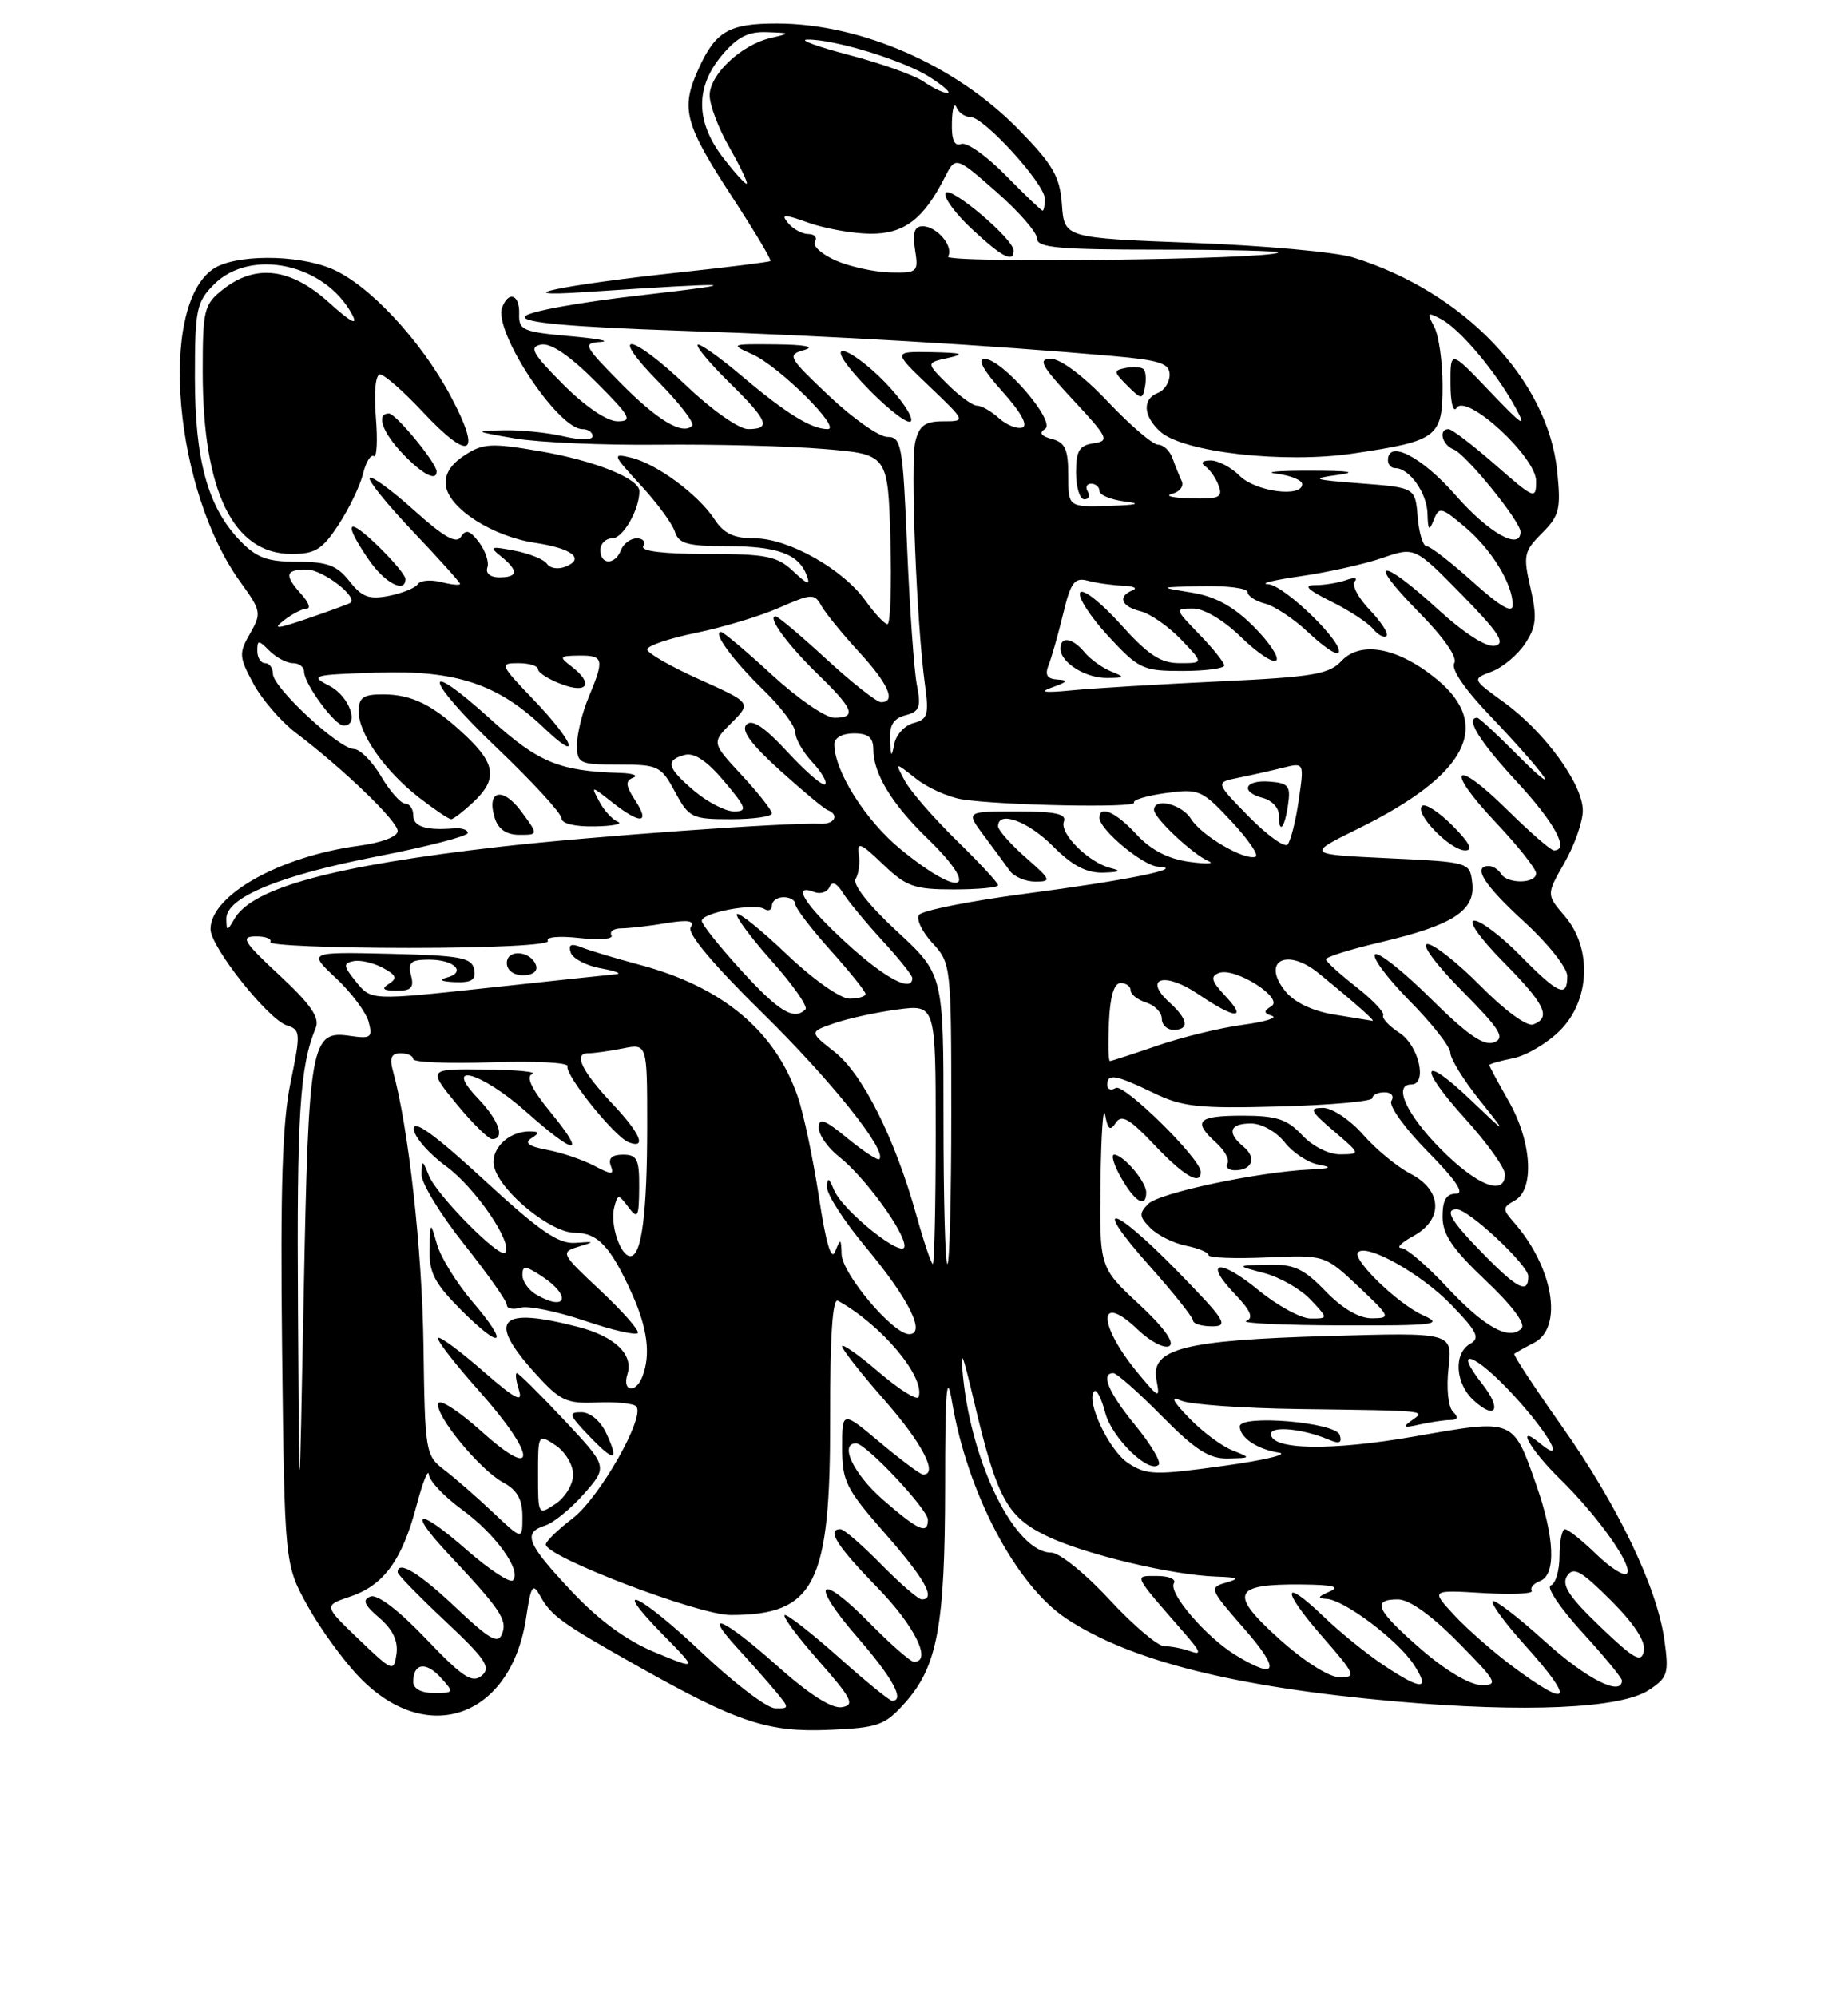 <?xml version="1.0" encoding="UTF-8" standalone="no"?>
<!DOCTYPE svg PUBLIC "-//W3C//DTD SVG 1.1//EN" "http://www.w3.org/Graphics/SVG/1.1/DTD/svg11.dtd" >
<svg xmlns="http://www.w3.org/2000/svg" xmlns:xlink="http://www.w3.org/1999/xlink" version="1.1" viewBox="0 0 237 256">
 <g >
 <path fill="currentColor"
d=" M 116.07 218.25 C 120.23 213.59 121.19 208.40 121.21 190.53 C 121.21 178.13 121.41 175.67 122.09 179.65 C 124.06 191.36 130.30 203.19 136.76 207.46 C 144.93 212.87 158.37 216.25 178.90 218.07 C 195.58 219.54 207.83 219.00 211.45 216.63 C 213.89 215.02 214.05 214.51 213.45 210.19 C 212.51 203.43 207.44 192.88 200.20 182.66 C 196.74 177.76 194.04 173.65 194.20 173.52 C 194.37 173.38 195.51 172.74 196.75 172.10 C 200.51 170.14 199.21 162.43 194.15 156.67 C 192.67 154.98 192.68 154.76 194.27 153.87 C 196.83 152.44 196.45 146.33 193.49 141.15 C 192.12 138.75 191.00 136.67 191.00 136.52 C 191.00 136.37 192.38 135.97 194.06 135.64 C 195.75 135.30 198.45 133.70 200.06 132.09 C 203.94 128.22 204.21 121.51 200.65 117.39 C 198.31 114.66 198.31 114.66 200.64 110.58 C 201.93 108.34 202.98 105.33 202.99 103.90 C 203.00 100.53 198.11 93.81 192.88 90.02 C 188.76 87.04 188.76 87.04 191.33 86.07 C 192.74 85.53 194.66 83.92 195.60 82.48 C 197.03 80.31 197.14 79.13 196.28 75.36 C 195.32 71.18 195.43 70.66 197.75 68.34 C 200.00 66.09 200.20 65.26 199.70 60.37 C 198.49 48.65 187.70 37.38 173.50 32.99 C 171.30 32.31 162.07 31.47 153.00 31.13 C 136.50 30.50 136.50 30.50 136.19 26.24 C 135.93 22.63 135.07 21.13 130.65 16.61 C 122.59 8.35 110.49 3.04 99.68 3.01 C 93.48 3.00 91.76 3.99 89.56 8.88 C 87.26 13.97 87.77 15.86 94.03 25.45 C 96.82 29.73 98.97 33.33 98.80 33.46 C 98.64 33.59 93.33 34.25 87.00 34.93 C 72.10 36.53 64.32 38.15 75.00 37.44 C 94.49 36.14 96.34 36.22 82.58 37.80 C 74.09 38.76 67.50 39.97 67.30 40.60 C 67.05 41.36 73.21 41.91 87.22 42.39 C 106.49 43.04 126.81 44.23 142.75 45.64 C 148.75 46.17 150.00 46.58 150.00 48.03 C 150.00 49.00 149.32 50.05 148.50 50.36 C 146.47 51.14 146.61 53.34 148.80 55.32 C 151.74 57.98 164.69 59.44 173.58 58.12 C 184.40 56.51 185.00 56.05 185.00 49.40 C 185.00 46.36 184.52 42.96 183.92 41.86 C 182.96 40.05 183.05 39.96 184.85 40.92 C 187.26 42.21 191.83 47.64 194.32 52.18 C 195.86 54.98 195.35 54.66 191.07 50.18 C 186.00 44.86 186.00 44.86 186.02 49.18 C 186.02 51.57 186.37 52.96 186.80 52.29 C 188.04 50.34 197.00 58.56 197.00 61.66 C 197.00 64.06 196.79 63.98 191.77 59.58 C 188.89 57.06 186.19 55.00 185.77 55.00 C 184.43 55.00 184.94 57.04 186.43 57.61 C 188.00 58.21 195.00 66.83 195.00 68.16 C 195.00 70.61 190.92 68.32 186.69 63.49 C 182.35 58.54 178.00 56.29 178.00 59.00 C 178.00 59.55 178.42 60.00 178.93 60.00 C 180.74 60.00 183.00 63.18 183.07 65.82 C 183.13 68.00 183.28 68.15 183.87 66.65 C 184.55 64.92 184.83 64.98 187.84 67.52 C 191.28 70.41 194.00 74.84 194.00 77.54 C 194.00 78.68 192.43 77.78 188.89 74.59 C 186.08 72.07 183.41 70.00 182.95 70.00 C 182.49 70.00 181.98 68.31 181.81 66.25 C 181.50 62.50 181.50 62.50 174.50 61.96 C 168.36 61.49 167.99 61.36 171.50 60.88 C 174.22 60.51 173.09 60.33 168.00 60.33 C 163.88 60.32 161.96 60.50 163.75 60.72 C 165.54 60.95 167.00 61.55 167.00 62.06 C 167.00 63.81 161.02 63.02 159.00 61.00 C 157.90 59.90 156.21 59.01 155.25 59.02 C 154.20 59.02 153.93 59.32 154.57 59.77 C 155.16 60.17 155.94 61.29 156.29 62.25 C 156.85 63.75 156.34 63.98 152.72 63.88 C 150.40 63.82 149.31 63.56 150.31 63.30 C 151.30 63.04 151.86 62.31 151.56 61.67 C 151.25 61.02 150.72 59.71 150.38 58.75 C 150.04 57.79 149.21 57.00 148.53 57.00 C 147.85 57.00 144.95 54.52 142.09 51.50 C 139.03 48.26 136.03 46.00 134.81 46.00 C 133.06 46.00 133.50 46.83 137.61 51.25 C 142.13 56.10 142.33 56.52 140.25 56.82 C 138.42 57.08 138.00 57.77 138.00 60.57 C 138.00 62.46 138.48 64.00 139.06 64.00 C 139.64 64.00 139.84 63.55 139.50 63.00 C 139.16 62.45 139.36 62.00 139.94 62.00 C 140.52 62.00 141.00 62.42 141.00 62.94 C 141.00 63.45 142.46 64.05 144.25 64.28 C 146.48 64.55 145.85 64.73 142.25 64.84 C 137.00 65.00 137.00 65.00 137.00 60.91 C 137.00 57.60 136.60 56.71 134.92 56.27 C 133.52 55.90 133.22 55.48 134.02 54.98 C 135.50 54.07 128.53 46.00 126.27 46.00 C 125.30 46.00 126.11 47.48 128.56 50.19 C 130.91 52.80 131.88 54.54 131.11 54.80 C 130.44 55.02 129.09 54.48 128.11 53.60 C 127.14 52.72 125.88 52.00 125.31 52.00 C 124.74 52.00 123.03 50.76 121.52 49.25 C 118.76 46.50 118.76 46.50 121.63 45.87 C 123.86 45.38 123.39 45.22 119.50 45.14 C 114.50 45.05 114.50 45.05 119.19 49.52 C 123.88 54.00 123.88 54.00 120.96 54.00 C 118.65 54.00 117.90 54.54 117.39 56.59 C 116.73 59.23 117.55 79.97 118.63 87.81 C 119.15 91.59 118.97 92.20 117.17 92.67 C 116.04 92.96 114.92 94.17 114.69 95.35 C 114.34 97.15 114.25 97.07 114.14 94.87 C 114.04 92.96 114.59 92.08 116.12 91.68 C 117.93 91.21 118.15 90.63 117.59 87.81 C 117.23 85.99 116.67 78.09 116.34 70.25 C 115.79 57.03 115.61 56.00 113.81 56.00 C 112.75 56.00 109.39 53.64 106.34 50.76 C 101.05 45.76 100.91 45.49 103.15 44.86 C 104.61 44.45 103.24 44.18 99.50 44.14 C 93.67 44.08 93.59 44.12 96.50 45.42 C 99.96 46.98 108.03 55.00 106.14 55.00 C 104.06 55.00 100.82 53.00 95.20 48.25 C 92.29 45.78 89.71 43.96 89.47 44.19 C 89.24 44.43 91.06 46.60 93.52 49.02 C 98.52 53.93 98.95 55.00 95.93 55.00 C 94.78 55.00 91.28 52.55 88.09 49.50 C 80.90 42.64 77.80 42.19 84.48 48.98 C 87.17 51.71 89.10 54.23 88.77 54.57 C 87.52 55.81 84.30 53.88 79.50 49.00 C 74.84 44.27 74.71 43.99 77.04 43.83 C 78.39 43.73 76.58 43.39 73.00 43.08 C 67.06 42.55 66.51 42.30 66.58 40.25 C 66.67 37.76 65.24 37.21 64.40 39.40 C 63.24 42.43 71.53 55.00 74.69 55.00 C 75.41 55.00 76.00 55.40 76.00 55.89 C 76.00 56.42 74.44 56.43 72.25 55.92 C 70.19 55.44 66.70 55.09 64.50 55.15 C 60.73 55.24 60.82 55.30 66.00 56.19 C 69.03 56.71 77.35 57.08 84.50 57.00 C 91.65 56.93 101.19 57.17 105.69 57.55 C 113.88 58.23 113.88 58.23 114.19 69.12 C 114.36 75.10 114.19 80.00 113.82 80.00 C 113.44 80.00 112.18 78.65 111.00 77.00 C 108.11 72.94 101.11 69.00 96.78 69.00 C 94.12 69.00 92.83 68.39 91.64 66.57 C 89.56 63.39 84.18 59.42 80.93 58.66 C 78.48 58.08 78.54 58.25 82.15 62.17 C 84.25 64.43 86.22 67.12 86.55 68.14 C 87.03 69.68 88.17 70.00 93.13 70.00 C 99.66 70.00 102.40 70.98 103.44 73.70 C 103.97 75.08 103.61 74.98 101.74 73.23 C 99.66 71.27 98.29 71.00 90.63 71.00 C 85.05 71.00 82.11 70.64 82.50 70.00 C 82.84 69.45 82.46 69.00 81.67 69.00 C 80.87 69.00 79.95 69.68 79.64 70.50 C 78.89 72.44 77.00 72.44 77.00 70.50 C 77.00 69.67 77.69 69.00 78.52 69.00 C 79.89 69.00 82.00 65.33 82.00 62.96 C 82.00 61.33 76.28 59.04 69.17 57.82 C 62.97 56.76 61.92 56.82 59.55 58.38 C 57.76 59.55 56.98 60.84 57.19 62.28 C 57.61 65.20 63.18 68.75 68.59 69.57 C 73.41 70.29 75.10 71.64 72.46 72.65 C 71.55 73.00 70.51 72.83 70.15 72.27 C 69.79 71.71 67.92 70.95 66.00 70.58 C 62.88 69.98 62.69 70.06 64.25 71.31 C 66.53 73.15 66.46 74.00 64.03 74.00 C 62.89 74.00 62.25 73.48 62.50 72.75 C 62.75 72.06 62.26 70.60 61.43 69.50 C 60.27 67.97 59.74 67.81 59.12 68.80 C 58.53 69.75 56.95 68.86 53.12 65.42 C 50.26 62.85 47.69 60.97 47.41 61.25 C 47.13 61.53 49.63 64.62 52.95 68.11 C 56.28 71.61 59.00 74.64 59.00 74.84 C 59.00 75.05 57.90 74.94 56.56 74.60 C 55.22 74.27 53.88 74.39 53.58 74.87 C 53.28 75.35 51.63 76.02 49.91 76.37 C 47.35 76.88 46.43 76.54 44.82 74.50 C 43.22 72.46 41.98 72.00 38.11 72.00 C 34.24 72.00 32.89 71.49 30.73 69.24 C 26.64 64.97 25.00 58.97 25.00 48.33 C 25.00 39.66 25.20 38.71 27.45 36.45 C 32.18 31.73 41.71 33.82 45.17 40.33 C 45.96 41.82 45.01 41.32 42.16 38.75 C 37.28 34.35 32.80 33.80 28.63 37.07 C 26.16 39.02 26.00 39.65 26.00 47.63 C 26.00 62.98 29.91 71.00 37.39 71.00 C 40.43 71.00 41.34 70.43 43.42 67.25 C 44.77 65.19 46.18 62.27 46.55 60.76 C 46.91 59.25 47.54 58.21 47.94 58.46 C 48.33 58.71 48.45 56.45 48.20 53.45 C 47.94 50.23 48.16 48.00 48.74 48.00 C 49.28 48.00 51.75 50.16 54.22 52.80 C 60.30 59.30 61.88 58.43 57.81 50.80 C 53.97 43.60 47.27 36.43 42.51 34.44 C 38.02 32.56 30.02 32.60 27.30 34.50 C 20.27 39.42 22.35 62.91 30.85 74.63 C 33.50 78.29 33.56 78.61 32.07 81.20 C 30.62 83.72 30.65 84.20 32.49 87.61 C 33.58 89.63 36.02 92.46 37.90 93.90 C 44.07 98.57 51.00 105.25 51.00 106.51 C 51.00 107.23 48.95 108.01 46.05 108.40 C 35.89 109.75 27.00 114.74 27.00 119.10 C 27.00 121.36 34.39 130.67 36.79 131.43 C 38.55 131.99 38.58 132.39 37.26 138.76 C 36.21 143.83 35.94 152.30 36.18 173.00 C 36.50 200.50 36.50 200.50 39.46 205.85 C 41.09 208.79 44.10 212.93 46.16 215.04 C 54.83 223.98 65.56 220.09 67.48 207.32 C 68.09 203.21 68.33 202.84 69.27 204.54 C 70.69 207.11 71.93 208.00 81.77 213.55 C 94.59 220.77 98.46 222.06 106.37 221.72 C 112.64 221.45 113.48 221.15 116.07 218.25 Z  M 52.00 74.20 C 52.00 73.75 50.42 71.87 48.50 70.00 C 44.50 66.12 43.96 66.85 47.25 71.68 C 49.31 74.71 52.00 76.13 52.00 74.20 Z  M 56.00 60.43 C 56.00 59.36 50.76 53.00 49.88 53.00 C 48.18 53.00 49.02 55.42 51.69 58.20 C 54.20 60.81 56.00 61.75 56.00 60.43 Z  M 113.41 48.91 C 111.31 46.76 108.91 45.00 108.08 45.00 C 107.20 45.00 108.61 47.07 111.53 50.03 C 114.25 52.79 116.65 54.55 116.85 53.94 C 117.06 53.32 115.51 51.06 113.41 48.91 Z  M 146.67 47.33 C 146.39 47.05 145.37 46.98 144.40 47.16 C 142.76 47.48 142.78 47.63 144.57 49.43 C 146.37 51.22 146.52 51.24 146.84 49.60 C 147.02 48.63 146.95 47.61 146.67 47.33 Z  M 90.16 211.96 C 82.05 204.27 77.98 202.35 85.03 209.53 C 89.47 214.05 89.47 214.05 83.98 211.78 C 80.30 210.25 76.78 207.66 73.25 203.90 C 67.53 197.81 67.00 196.45 69.94 195.52 C 71.00 195.18 73.24 193.35 74.92 191.44 C 77.95 187.98 77.95 187.98 72.33 181.99 C 69.24 178.70 66.52 176.00 66.29 176.00 C 66.05 176.00 66.18 176.99 66.56 178.19 C 67.10 179.88 66.04 179.31 61.93 175.72 C 59.00 173.16 56.41 171.25 56.18 171.48 C 55.95 171.72 58.29 174.74 61.37 178.20 C 68.80 186.53 69.07 190.05 61.78 183.49 C 58.91 180.91 56.41 179.28 56.21 179.87 C 55.72 181.33 61.55 188.42 64.56 190.03 C 66.32 190.98 67.00 192.18 67.00 194.37 C 67.00 197.41 67.00 197.41 63.25 193.87 C 61.19 191.92 58.38 189.47 57.00 188.42 C 54.56 186.55 54.50 186.16 54.31 172.47 C 54.15 160.28 52.39 144.48 50.39 137.25 C 49.93 135.59 50.19 135.00 51.38 135.00 C 52.27 135.00 53.00 135.34 53.00 135.75 C 53.00 136.16 57.51 136.34 63.03 136.16 C 68.55 135.97 72.94 136.19 72.78 136.66 C 72.42 137.75 78.82 145.72 80.62 146.41 C 82.98 147.31 82.14 145.30 78.59 141.53 C 74.62 137.32 73.49 135.00 75.41 135.00 C 76.15 135.00 78.16 134.72 79.88 134.38 C 83.00 133.75 83.00 133.75 83.00 144.25 C 83.00 155.52 82.29 161.00 80.84 161.00 C 79.56 161.00 78.21 156.92 78.77 154.76 C 79.22 153.03 79.31 153.03 80.59 154.73 C 81.79 156.30 81.94 156.03 81.97 152.25 C 82.00 148.58 81.71 148.00 79.89 148.00 C 78.49 148.00 77.97 148.47 78.33 149.41 C 78.79 150.61 78.48 150.61 76.18 149.41 C 74.71 148.64 71.99 147.72 70.15 147.38 C 67.78 146.93 67.20 146.49 68.15 145.89 C 69.23 145.20 69.19 145.03 67.94 145.02 C 65.08 144.99 62.70 147.49 63.43 149.76 C 64.44 152.97 70.71 158.00 73.67 158.00 C 76.66 158.00 78.29 159.73 81.05 165.83 C 83.04 170.26 83.47 173.61 82.39 176.42 C 81.53 178.67 79.74 178.38 80.47 176.11 C 81.26 173.61 78.84 171.30 74.20 170.09 C 63.99 167.44 62.40 169.11 68.59 175.97 C 71.82 179.55 72.63 179.93 76.54 179.76 C 78.94 179.65 81.21 179.88 81.58 180.25 C 82.84 181.51 76.89 191.98 73.42 194.63 C 71.54 196.06 70.00 197.56 70.00 197.96 C 70.00 199.54 89.57 207.00 93.70 207.00 C 104.52 207.00 106.51 203.07 106.46 181.82 C 106.44 171.30 106.77 166.34 107.46 166.72 C 113.08 169.83 118.67 176.50 117.81 179.05 C 117.64 179.56 115.36 178.14 112.75 175.91 C 110.14 173.67 108.00 172.17 108.00 172.56 C 108.00 172.96 110.47 176.10 113.50 179.54 C 118.29 185.00 120.36 189.00 118.39 189.00 C 118.05 189.00 115.58 187.16 112.89 184.91 C 108.00 180.81 108.00 180.81 108.00 185.55 C 108.00 189.86 108.49 190.84 113.50 196.54 C 118.64 202.40 120.09 205.00 118.21 205.00 C 117.77 205.00 115.43 202.97 113.00 200.50 C 110.57 198.03 108.23 196.00 107.79 196.00 C 105.96 196.00 107.32 198.15 112.50 203.46 C 117.31 208.39 119.59 213.00 117.21 213.00 C 116.78 213.00 114.23 210.77 111.54 208.04 C 104.93 201.33 103.75 202.72 109.99 209.89 C 114.48 215.06 116.09 218.00 114.41 218.00 C 114.09 218.00 111.05 215.53 107.66 212.50 C 104.27 209.48 101.13 207.01 100.67 207.00 C 100.21 207.00 102.11 209.59 104.89 212.75 C 109.27 217.73 109.68 218.54 107.96 218.82 C 106.68 219.03 103.77 217.17 99.74 213.58 C 92.90 207.47 89.88 206.11 94.58 211.25 C 96.22 213.04 98.41 215.51 99.44 216.75 C 101.27 218.95 101.27 219.00 99.40 218.96 C 98.36 218.93 94.20 215.78 90.16 211.96 Z  M 77.74 183.68 C 77.02 182.14 75.68 181.01 74.56 181.01 C 72.86 181.00 72.96 181.35 75.49 183.99 C 78.83 187.48 79.46 187.39 77.74 183.68 Z  M 60.59 166.84 C 58.59 164.50 56.55 161.21 56.06 159.54 C 55.18 156.50 55.18 156.50 55.09 160.13 C 55.02 163.12 55.74 164.50 59.14 167.91 C 64.41 173.17 65.39 172.45 60.59 166.84 Z  M 76.94 165.35 C 71.97 160.70 71.87 160.50 74.14 159.81 C 76.34 159.14 76.32 159.11 73.77 159.30 C 71.60 159.46 69.18 157.78 62.02 151.18 C 55.84 145.49 53.02 143.44 53.06 144.68 C 53.09 145.68 54.97 147.85 57.23 149.50 C 61.00 152.26 65.89 159.44 64.77 160.57 C 64.03 161.30 56.02 153.19 55.01 150.70 C 54.18 148.62 54.12 148.61 54.06 150.53 C 54.03 151.64 56.48 155.66 59.50 159.45 C 62.52 163.25 65.00 166.76 65.00 167.25 C 65.00 167.73 65.79 167.90 66.75 167.61 C 67.71 167.32 71.42 168.08 75.00 169.29 C 78.58 170.51 81.64 171.20 81.80 170.84 C 81.97 170.48 79.78 168.01 76.94 165.35 Z  M 70.62 142.58 C 68.19 139.62 67.41 138.00 68.25 137.66 C 68.94 137.38 66.21 137.12 62.18 137.08 C 54.87 137.00 54.87 137.00 58.55 141.50 C 60.58 143.97 62.64 146.00 63.12 146.00 C 64.82 146.00 63.98 143.58 61.31 140.80 C 56.69 135.98 61.70 137.37 67.50 142.52 C 73.90 148.20 75.25 148.23 70.62 142.58 Z  M 53.00 215.56 C 53.00 213.17 54.62 212.93 56.52 215.02 C 58.26 216.94 58.24 217.00 55.65 217.00 C 54.01 217.00 53.00 216.45 53.00 215.56 Z  M 194.00 213.60 C 191.53 211.76 188.15 208.80 186.50 207.02 C 183.50 203.78 183.50 203.78 190.18 204.18 C 193.86 204.40 196.67 204.28 196.44 203.90 C 196.20 203.52 196.68 202.95 197.51 202.64 C 199.58 201.84 199.39 197.06 197.00 190.26 C 194.02 181.79 194.22 181.87 181.50 184.10 C 170.72 185.99 163.00 185.86 163.00 183.80 C 163.00 182.73 167.12 183.13 170.39 184.52 C 171.79 185.11 172.15 184.95 171.81 183.91 C 171.28 182.30 159.00 181.27 159.00 182.83 C 159.00 184.26 161.24 185.77 164.00 186.19 C 165.38 186.39 162.17 187.16 156.88 187.89 C 148.15 189.10 147.03 189.07 144.68 187.53 C 142.23 185.92 139.19 179.48 140.34 178.32 C 140.64 178.02 141.27 179.26 141.74 181.07 C 142.58 184.30 147.37 188.96 148.60 187.74 C 148.94 187.39 147.60 185.13 145.61 182.70 C 142.15 178.48 141.11 176.00 142.78 176.00 C 143.22 176.00 146.01 178.47 149.00 181.50 C 153.29 185.84 155.07 186.99 157.47 186.94 C 160.49 186.87 160.49 186.87 158.01 185.88 C 156.64 185.33 154.16 183.48 152.51 181.76 C 150.32 179.50 150.05 178.89 151.50 179.53 C 152.60 180.02 159.35 180.50 166.50 180.60 C 183.44 180.83 182.87 180.77 181.00 182.10 C 179.82 182.94 180.04 183.05 182.00 182.60 C 183.38 182.29 185.15 182.02 185.95 182.01 C 186.98 182.00 187.09 181.69 186.33 180.93 C 185.72 180.32 185.48 177.92 185.77 175.32 C 186.28 170.78 186.28 170.78 170.39 171.24 C 151.86 171.77 147.55 172.86 148.31 176.85 C 148.78 179.32 148.67 179.28 145.92 175.97 C 140.75 169.74 140.75 165.47 145.93 170.43 C 147.53 171.96 149.35 172.90 149.97 172.52 C 150.68 172.08 149.22 170.08 146.05 167.14 C 141.00 162.45 141.00 162.45 141.14 151.47 C 141.21 145.44 141.48 141.59 141.73 142.91 C 142.08 144.79 142.38 145.01 143.10 143.91 C 143.83 142.79 144.86 143.38 148.05 146.75 C 151.84 150.75 154.00 152.01 154.00 150.21 C 154.00 148.54 144.12 138.81 143.09 139.45 C 142.49 139.82 142.00 139.64 142.00 139.06 C 142.00 137.55 143.06 137.73 147.91 140.07 C 151.65 141.88 153.70 142.10 164.09 141.82 C 170.64 141.64 176.00 141.16 176.00 140.75 C 176.00 140.34 176.70 140.00 177.56 140.00 C 178.44 140.00 178.82 140.48 178.44 141.10 C 178.07 141.70 180.15 144.61 183.10 147.60 C 186.75 151.30 187.89 153.00 186.72 153.00 C 185.48 153.00 185.00 153.83 185.00 155.94 C 185.00 158.22 186.26 160.08 190.53 164.12 C 193.93 167.33 195.70 169.70 195.13 170.27 C 193.53 171.87 190.38 170.12 185.56 164.97 C 183.01 162.23 180.38 159.98 179.71 159.96 C 179.04 159.94 179.74 159.25 181.25 158.43 C 185.14 156.32 184.97 152.55 180.90 150.45 C 179.20 149.57 176.45 147.31 174.80 145.42 C 173.15 143.54 170.84 142.00 169.68 142.00 C 167.84 142.00 168.02 142.38 171.04 144.96 C 174.50 147.92 174.50 147.92 171.92 147.96 C 170.43 147.98 168.36 146.95 167.00 145.50 C 165.06 143.44 163.71 143.00 159.33 143.00 C 153.57 143.00 152.90 143.70 155.98 146.48 C 157.06 147.46 157.71 148.66 157.42 149.13 C 157.12 149.61 157.56 150.00 158.38 150.00 C 160.60 150.00 161.19 148.40 159.49 146.99 C 157.30 145.18 157.67 144.00 160.43 144.00 C 161.80 144.00 163.68 145.05 164.75 146.41 C 165.79 147.73 167.73 149.02 169.07 149.27 C 170.94 149.62 170.70 149.77 168.00 149.90 C 161.26 150.23 148.67 152.90 147.27 154.30 C 146.05 155.52 146.09 155.95 147.55 157.41 C 148.48 158.34 150.54 159.36 152.12 159.67 C 153.70 159.99 155.00 160.53 155.00 160.88 C 155.00 161.22 158.35 161.35 162.45 161.17 C 169.91 160.85 169.91 160.85 174.21 164.90 C 178.34 168.80 178.40 168.95 175.95 168.97 C 174.32 168.99 172.16 167.73 170.00 165.50 C 167.16 162.57 165.94 162.02 162.55 162.10 C 158.50 162.21 158.50 162.21 162.15 163.18 C 164.15 163.71 166.82 165.24 168.07 166.57 C 170.35 169.00 170.35 169.00 168.09 169.00 C 166.85 169.00 163.84 167.36 161.39 165.36 C 156.32 161.20 154.26 161.58 158.40 165.90 C 160.40 167.99 160.80 168.93 159.83 169.31 C 159.10 169.60 164.57 169.86 172.00 169.88 C 184.09 169.92 185.19 169.78 182.50 168.58 C 179.27 167.14 173.31 161.36 174.17 160.50 C 175.31 159.36 182.27 163.27 186.08 167.20 C 189.44 170.66 189.85 171.50 188.56 172.23 C 186.38 173.45 186.62 177.34 189.01 179.51 C 191.86 182.09 192.63 180.62 190.10 177.40 C 186.16 172.39 189.15 173.45 194.10 178.82 C 198.70 183.82 200.91 187.83 197.50 185.00 C 194.28 182.33 196.22 185.81 200.01 189.51 C 204.95 194.33 209.53 200.81 208.63 201.70 C 208.27 202.06 206.49 200.93 204.69 199.18 C 202.88 197.43 201.09 196.00 200.70 196.00 C 200.32 196.00 200.00 197.54 200.00 199.42 C 200.00 201.30 199.50 203.00 198.88 203.21 C 198.27 203.41 200.07 206.10 202.88 209.18 C 205.70 212.26 208.00 215.05 208.00 215.39 C 208.00 217.51 203.45 215.20 198.13 210.38 C 194.71 207.28 191.70 204.97 191.43 205.24 C 191.16 205.50 192.98 207.99 195.47 210.76 C 202.05 218.07 201.48 219.17 194.00 213.60 Z  M 151.07 163.00 C 142.59 154.31 139.83 153.75 147.42 162.25 C 150.48 165.69 152.99 168.84 153.00 169.25 C 153.00 169.66 154.10 170.00 155.45 170.00 C 157.64 170.00 157.16 169.24 151.07 163.00 Z  M 147.00 152.83 C 147.00 151.46 144.06 148.00 142.89 148.00 C 142.45 148.00 142.86 149.35 143.80 150.99 C 145.55 154.07 147.00 154.90 147.00 152.83 Z  M 54.62 210.04 C 51.14 206.39 48.39 204.30 47.52 204.63 C 46.43 205.05 46.70 205.70 48.65 207.37 C 50.38 208.86 51.08 210.34 50.85 211.99 C 50.51 214.34 50.37 214.29 46.00 210.10 C 41.50 205.79 41.50 205.79 44.91 204.64 C 49.21 203.20 51.57 199.97 53.41 193.00 C 54.21 189.97 54.93 188.18 55.00 189.00 C 55.07 189.82 57.00 191.86 59.29 193.52 C 63.57 196.64 66.97 201.37 65.77 202.56 C 65.40 202.93 62.73 201.17 59.85 198.65 C 53.48 193.08 52.13 193.45 57.60 199.27 C 64.18 206.28 65.08 207.62 64.40 209.39 C 63.88 210.77 62.82 210.17 58.44 206.03 C 53.73 201.58 51.00 199.92 51.00 201.53 C 51.00 201.81 53.75 204.64 57.12 207.80 C 62.30 212.67 63.02 213.74 61.77 214.78 C 60.55 215.79 59.32 214.97 54.62 210.04 Z  M 177.39 213.40 C 175.25 211.97 171.82 209.19 169.77 207.22 C 164.38 202.04 164.28 203.71 169.61 209.80 C 173.81 214.60 173.98 215.00 171.83 214.99 C 170.45 214.98 167.25 212.95 164.00 210.02 C 157.57 204.22 158.09 203.00 167.00 203.09 C 170.99 203.13 171.95 203.38 170.50 204.00 C 169.00 204.64 168.90 204.88 170.10 204.93 C 172.36 205.03 179.25 210.20 181.31 213.35 C 183.50 216.69 182.34 216.71 177.39 213.40 Z  M 182.25 211.39 C 176.48 206.36 175.84 205.00 179.28 205.00 C 180.73 205.00 183.57 207.02 187.00 210.50 C 191.97 215.53 192.22 216.00 189.97 215.98 C 188.50 215.96 185.38 214.11 182.25 211.39 Z  M 158.46 212.14 C 154.67 209.83 149.79 204.14 150.55 202.92 C 150.86 202.41 149.90 202.00 148.40 202.00 C 145.37 202.00 145.18 201.61 151.97 209.40 C 153.99 211.72 154.13 212.18 152.67 211.65 C 151.66 211.29 150.15 211.00 149.32 211.00 C 148.49 211.00 145.31 208.30 142.26 205.00 C 139.21 201.70 135.86 199.00 134.81 199.00 C 130.27 199.00 124.66 187.84 123.51 176.50 C 123.11 172.57 123.41 173.22 124.90 179.56 C 127.86 192.05 129.13 194.40 134.25 196.88 C 139.06 199.21 150.29 201.89 156.00 202.08 C 158.83 202.18 159.07 202.32 157.23 202.85 C 155.04 203.48 155.12 203.68 159.56 208.75 C 164.27 214.13 163.85 215.43 158.46 212.14 Z  M 205.22 208.50 C 201.21 204.66 200.23 203.15 200.97 202.00 C 201.78 200.76 202.76 201.31 206.57 205.11 C 209.58 208.11 211.07 210.39 210.82 211.61 C 210.50 213.20 209.60 212.69 205.22 208.50 Z  M 113.23 192.22 C 109.46 188.93 107.59 185.00 109.79 185.00 C 111.05 185.00 119.00 193.45 119.00 194.79 C 119.00 196.73 117.78 196.18 113.23 192.22 Z  M 38.22 168.00 C 38.06 142.79 38.44 136.71 40.49 131.75 C 41.03 130.44 39.87 128.75 35.86 125.02 C 31.19 120.68 30.80 120.03 32.81 120.02 C 34.08 120.01 34.91 120.34 34.66 120.75 C 34.40 121.16 42.43 121.50 52.50 121.50 C 63.05 121.50 70.57 121.12 70.26 120.60 C 69.94 120.10 71.71 119.93 74.33 120.23 C 76.88 120.52 78.72 120.36 78.42 119.88 C 78.13 119.39 78.70 119.00 79.69 118.99 C 80.69 118.98 83.26 118.69 85.41 118.33 C 88.30 117.85 89.12 118.00 88.57 118.88 C 88.11 119.63 91.53 123.70 97.77 129.82 C 106.60 138.49 113.82 147.51 112.77 148.57 C 112.56 148.77 110.73 147.57 108.69 145.90 C 105.78 143.50 105.00 143.21 105.00 144.53 C 105.00 145.46 106.17 147.14 107.61 148.26 C 110.86 150.82 116.00 157.83 116.00 159.70 C 116.00 161.53 108.06 155.21 106.95 152.50 C 106.30 150.93 106.11 150.85 106.06 152.16 C 106.03 153.08 108.24 156.50 110.97 159.78 C 116.53 166.43 118.82 171.00 116.59 171.00 C 114.52 171.00 108.01 163.29 107.93 160.75 C 107.87 158.71 107.79 158.68 107.11 160.40 C 106.61 161.68 105.93 159.40 105.02 153.40 C 104.27 148.50 103.06 142.73 102.31 140.57 C 99.40 132.10 92.63 126.47 82.00 123.65 C 78.97 122.84 75.65 121.85 74.61 121.43 C 73.23 120.88 72.85 121.06 73.19 122.09 C 73.45 122.87 75.20 123.78 77.08 124.12 C 78.96 124.46 79.83 124.80 79.00 124.87 C 78.17 124.94 70.77 125.73 62.55 126.62 C 47.61 128.23 47.61 128.23 45.69 125.87 C 44.03 123.82 43.98 123.46 45.33 123.19 C 46.19 123.01 47.88 123.40 49.08 124.04 C 50.83 124.98 50.99 125.39 49.89 126.09 C 48.86 126.74 49.12 126.97 50.87 126.98 C 52.74 127.00 53.13 126.59 52.71 125.00 C 52.28 123.35 52.68 123.00 55.03 123.00 C 58.31 123.00 59.88 124.63 57.26 125.31 C 56.19 125.59 56.61 125.81 58.32 125.88 C 60.50 125.97 61.07 125.60 60.81 124.25 C 60.52 122.74 59.07 122.47 49.99 122.25 C 39.50 122.01 39.50 122.01 43.10 125.38 C 45.08 127.24 46.96 129.76 47.28 130.98 C 47.81 132.98 47.56 133.16 44.88 132.77 C 39.86 132.03 39.58 133.58 38.95 166.00 C 38.38 195.50 38.38 195.50 38.22 168.00 Z  M 68.75 123.75 C 68.12 121.86 65.00 121.59 65.00 123.43 C 65.00 124.35 65.85 125.00 67.08 125.00 C 68.31 125.00 68.99 124.48 68.75 123.75 Z  M 69.00 189.00 C 69.00 183.79 69.01 183.76 71.25 185.25 C 72.49 186.07 73.50 187.76 73.50 189.00 C 73.50 190.24 72.49 191.93 71.25 192.75 C 69.01 194.24 69.00 194.21 69.00 189.00 Z  M 190.21 160.71 C 186.08 156.50 185.19 155.00 186.82 155.00 C 188.35 155.00 196.00 162.15 196.00 163.58 C 196.00 165.91 194.65 165.24 190.21 160.71 Z  M 117.52 155.75 C 114.78 145.92 110.62 137.63 107.04 134.83 C 103.78 132.27 103.78 132.27 106.97 131.16 C 108.73 130.55 112.38 129.75 115.08 129.39 C 120.00 128.74 120.00 128.74 120.00 145.37 C 120.00 154.52 119.83 162.00 119.63 162.00 C 119.43 162.00 118.48 159.19 117.52 155.75 Z  M 121.00 143.45 C 121.00 124.89 121.00 124.89 115.00 119.34 C 111.41 116.02 109.30 113.33 109.73 112.65 C 110.13 112.02 110.31 110.60 110.14 109.50 C 109.88 107.84 110.39 108.04 113.21 110.75 C 116.22 113.64 117.23 114.00 122.30 114.00 C 125.43 114.00 128.00 113.76 128.00 113.46 C 128.00 113.16 125.60 110.57 122.67 107.71 C 119.74 104.84 116.75 101.41 116.04 100.08 C 114.74 97.65 114.74 97.65 117.47 99.80 C 118.97 100.98 121.62 102.17 123.35 102.45 C 128.22 103.23 145.86 103.58 145.43 102.88 C 145.22 102.54 147.05 101.99 149.51 101.65 C 153.77 101.07 154.14 101.23 157.92 105.27 C 160.10 107.60 161.49 109.64 161.01 109.81 C 159.58 110.32 154.07 107.09 152.75 104.97 C 151.55 103.05 148.00 102.19 148.00 103.81 C 148.00 104.85 153.02 109.55 155.00 110.38 C 155.82 110.72 154.70 110.76 152.50 110.46 C 149.81 110.09 147.61 108.95 145.76 106.96 C 143.12 104.09 141.00 103.14 141.00 104.81 C 141.00 106.34 146.61 111.00 148.55 111.09 C 152.31 111.26 144.54 112.84 131.50 114.55 C 124.35 115.49 118.21 116.71 117.85 117.28 C 117.49 117.84 118.28 119.47 119.60 120.89 C 121.96 123.44 122.00 123.79 122.00 142.74 C 122.00 153.33 121.78 162.00 121.50 162.00 C 121.22 162.00 121.00 153.65 121.00 143.45 Z  M 131.53 109.90 C 129.59 108.19 128.00 106.39 128.00 105.90 C 128.00 103.84 131.83 105.24 135.05 108.47 C 137.53 110.97 139.34 111.91 141.50 111.85 C 143.56 111.79 143.88 111.62 142.50 111.28 C 139.66 110.60 135.85 106.84 136.44 105.30 C 136.82 104.32 135.35 104.00 130.40 104.00 C 123.86 104.00 123.86 104.00 126.18 107.10 C 127.46 108.81 128.95 110.83 129.49 111.60 C 130.04 112.37 131.52 113.00 132.78 113.00 C 134.90 113.00 134.81 112.77 131.53 109.90 Z  M 184.71 147.22 C 180.34 142.78 178.64 139.00 181.00 139.00 C 183.10 139.00 181.97 134.03 179.51 132.41 C 178.14 131.52 177.18 130.49 177.39 130.14 C 177.59 129.79 176.04 128.15 173.93 126.50 C 171.82 124.85 170.07 123.26 170.05 122.96 C 170.02 122.66 173.20 121.67 177.12 120.75 C 186.33 118.58 189.22 116.72 188.81 113.19 C 188.50 110.50 188.50 110.50 178.00 110.00 C 167.50 109.50 167.50 109.50 174.26 106.17 C 188.13 99.34 191.46 93.00 184.28 87.08 C 179.34 83.01 174.51 82.08 172.04 84.72 C 170.45 86.43 168.35 86.78 156.35 87.34 C 148.73 87.70 140.25 88.21 137.50 88.48 C 133.86 88.83 133.18 88.72 135.00 88.08 C 136.90 87.41 137.05 87.18 135.64 87.10 C 134.29 87.03 133.97 86.52 134.48 85.25 C 134.86 84.29 135.70 81.34 136.34 78.70 C 137.32 74.62 137.80 73.98 139.50 74.43 C 140.60 74.73 142.62 75.01 144.00 75.07 C 145.38 75.12 145.94 75.38 145.25 75.66 C 143.29 76.45 143.78 77.73 146.28 78.35 C 147.53 78.67 149.86 80.29 151.46 81.96 C 154.37 85.00 154.37 85.00 151.28 85.00 C 148.83 85.00 147.24 83.95 143.67 79.97 C 141.18 77.21 138.87 75.40 138.53 75.95 C 138.19 76.50 139.79 78.99 142.08 81.48 C 146.04 85.76 146.54 86.00 151.63 86.00 C 154.58 86.00 157.00 85.68 157.00 85.30 C 157.00 84.91 155.56 83.11 153.80 81.30 C 150.64 78.03 150.63 78.00 153.01 78.00 C 154.43 78.00 156.96 79.51 159.19 81.69 C 161.27 83.71 163.29 85.05 163.68 84.65 C 164.08 84.26 162.76 82.29 160.76 80.29 C 158.17 77.71 155.87 76.45 152.81 75.95 C 148.50 75.25 148.50 75.25 154.25 75.13 C 157.41 75.06 160.00 75.40 160.00 75.89 C 160.00 76.38 161.01 77.05 162.25 77.37 C 163.49 77.69 165.99 79.36 167.81 81.08 C 169.63 82.81 171.35 83.98 171.64 83.70 C 172.63 82.71 164.76 75.00 162.63 74.88 C 161.46 74.81 163.34 74.35 166.82 73.85 C 170.29 73.35 175.00 72.30 177.29 71.51 C 181.44 70.08 181.44 70.08 187.47 76.23 C 192.23 81.09 193.13 82.47 191.73 82.77 C 190.64 83.01 187.81 81.20 184.39 78.08 C 177.00 71.32 175.15 71.56 181.90 78.40 C 185.18 81.72 186.95 84.27 186.50 85.00 C 186.05 85.74 187.86 88.38 191.19 91.85 C 194.17 94.96 197.22 98.40 197.95 99.50 C 198.69 100.60 197.17 99.36 194.59 96.75 C 192.00 94.14 189.69 92.00 189.45 92.00 C 187.87 92.00 189.74 95.03 194.50 100.17 C 199.41 105.48 201.32 109.00 199.28 109.00 C 198.89 109.00 196.20 106.66 193.31 103.81 C 186.42 97.01 185.18 98.38 191.84 105.43 C 194.68 108.43 197.00 111.36 197.00 111.94 C 197.00 113.28 193.32 113.33 192.50 112.00 C 192.16 111.45 191.46 111.00 190.94 111.00 C 188.77 111.00 190.33 113.45 195.50 118.17 C 198.53 120.94 201.00 124.06 201.00 125.10 C 201.00 127.95 199.86 127.45 195.00 122.50 C 192.57 120.03 189.91 118.00 189.08 118.00 C 188.20 118.00 189.76 120.21 192.78 123.28 C 198.17 128.74 198.98 130.41 196.63 131.31 C 195.85 131.61 192.99 129.53 189.92 126.42 C 186.98 123.44 183.89 121.00 183.07 121.00 C 182.22 121.00 184.14 123.61 187.46 126.96 C 192.41 131.96 193.08 133.03 191.60 133.60 C 190.29 134.10 188.17 132.63 183.44 127.94 C 179.93 124.46 176.73 121.94 176.34 122.33 C 175.94 122.73 177.95 125.41 180.81 128.31 C 183.66 131.20 186.00 134.18 186.00 134.93 C 186.00 135.68 187.65 138.37 189.67 140.90 C 193.34 145.50 193.34 145.50 188.69 141.06 C 182.27 134.93 181.74 136.58 187.93 143.42 C 190.72 146.50 193.00 149.69 193.00 150.51 C 193.00 153.39 189.38 151.95 184.71 147.22 Z  M 186.26 105.80 C 184.50 104.04 182.75 102.92 182.36 103.31 C 181.39 104.28 185.99 109.00 187.91 109.00 C 188.97 109.00 188.45 107.99 186.26 105.80 Z  M 142.47 86.05 C 141.35 85.59 139.83 84.50 139.09 83.61 C 137.54 81.74 136.00 81.50 136.00 83.14 C 136.00 84.91 139.23 86.94 142.00 86.90 C 144.30 86.88 144.34 86.81 142.47 86.05 Z  M 175.66 78.17 C 174.18 76.63 173.32 74.98 173.74 74.52 C 174.16 74.06 173.68 73.98 172.67 74.34 C 171.66 74.70 169.86 75.00 168.67 75.00 C 167.09 75.00 167.65 75.57 170.69 77.08 C 172.99 78.22 175.42 79.80 176.08 80.60 C 176.74 81.40 177.53 81.81 177.82 81.51 C 178.11 81.22 177.14 79.72 175.66 78.17 Z  M 142.22 131.00 C 142.36 127.71 142.87 126.00 143.72 126.00 C 144.42 126.00 145.00 126.42 145.00 126.93 C 145.00 127.45 145.90 128.15 147.00 128.50 C 148.10 128.85 149.00 129.78 149.00 130.57 C 149.00 131.36 149.68 132.00 150.50 132.00 C 152.58 132.00 152.37 130.65 149.98 128.48 C 146.52 125.35 149.38 124.51 153.63 127.40 C 158.41 130.64 160.06 130.75 157.12 127.63 C 155.35 125.75 155.19 125.14 156.32 124.71 C 158.36 123.92 164.72 127.94 163.05 128.97 C 162.03 129.60 162.05 129.85 163.14 130.21 C 163.89 130.47 162.18 130.98 159.34 131.36 C 156.50 131.74 151.60 132.93 148.44 134.02 C 145.27 135.11 142.53 136.00 142.34 136.00 C 142.15 136.00 142.10 133.75 142.22 131.00 Z  M 171.09 130.04 C 168.33 129.59 165.99 128.47 164.85 127.06 C 161.71 123.18 165.01 121.40 169.12 124.75 C 173.84 128.60 176.47 130.93 176.00 130.84 C 175.72 130.79 173.52 130.43 171.09 130.04 Z  M 95.10 124.42 C 92.30 121.35 90.00 118.48 90.00 118.03 C 90.00 116.99 96.73 115.71 98.02 116.51 C 98.56 116.84 99.00 116.64 99.00 116.06 C 99.00 115.48 99.67 115.00 100.50 115.00 C 101.33 115.00 102.00 115.40 102.00 115.89 C 102.00 116.38 104.03 119.04 106.50 121.79 C 108.97 124.54 111.00 127.07 111.00 127.40 C 111.00 127.73 110.07 128.00 108.93 128.00 C 107.77 128.00 104.22 125.49 100.92 122.34 C 97.66 119.23 94.77 116.90 94.51 117.16 C 94.25 117.42 96.26 120.13 98.98 123.19 C 101.70 126.24 103.64 129.02 103.30 129.37 C 101.83 130.84 99.91 129.68 95.10 124.42 Z  M 108.58 120.90 C 103.21 115.99 101.44 113.19 104.44 114.34 C 105.22 114.64 106.10 114.35 106.38 113.69 C 106.71 112.91 107.30 113.17 108.10 114.44 C 108.77 115.51 111.05 118.26 113.16 120.56 C 115.27 122.85 117.00 125.01 117.00 125.36 C 117.00 127.26 113.52 125.41 108.58 120.90 Z  M 29.03 117.77 C 28.98 115.04 35.85 112.20 48.46 109.75 C 54.80 108.51 59.99 107.17 59.99 106.76 C 60.00 106.36 59.21 106.09 58.25 106.17 C 54.63 106.47 53.00 105.95 53.00 104.50 C 53.00 103.67 52.53 103.00 51.97 103.00 C 51.40 103.00 50.00 101.42 48.87 99.50 C 47.73 97.58 46.16 96.00 45.38 96.00 C 43.49 96.00 35.00 88.12 35.00 86.37 C 35.00 85.62 34.55 85.00 34.00 85.00 C 33.45 85.00 33.00 84.29 33.00 83.43 C 33.00 82.00 33.14 82.00 34.57 83.43 C 35.44 84.29 36.79 85.00 37.57 85.00 C 38.36 85.00 39.00 85.49 39.00 86.10 C 39.00 87.63 42.94 93.00 44.07 93.00 C 46.16 93.00 44.81 89.22 42.25 87.91 C 39.66 86.58 40.02 86.48 48.40 86.21 C 58.47 85.88 63.86 87.67 69.75 93.29 C 74.67 97.99 73.64 95.13 68.47 89.73 C 64.12 85.19 64.03 85.00 66.47 85.00 C 67.86 85.00 69.00 85.35 69.00 85.78 C 69.00 86.21 70.35 87.07 72.00 87.69 C 75.41 88.98 76.16 87.60 73.25 85.39 C 71.66 84.18 71.75 84.06 74.25 84.03 C 77.42 84.00 77.54 84.47 75.50 89.35 C 74.67 91.32 74.00 94.08 74.00 95.47 C 74.00 97.86 74.29 98.00 79.34 98.00 C 84.42 98.00 84.78 98.17 86.57 101.50 C 88.36 104.82 88.73 105.00 93.73 105.00 C 96.63 105.00 98.99 104.66 98.99 104.25 C 98.98 103.84 97.24 101.63 95.12 99.35 C 91.26 95.19 91.26 95.19 93.82 92.64 C 96.37 90.08 96.37 90.08 89.69 87.08 C 86.01 85.43 83.00 83.70 83.00 83.24 C 83.00 82.78 85.81 81.82 89.25 81.12 C 92.69 80.42 97.50 78.97 99.94 77.89 C 104.12 76.06 104.45 76.05 105.35 77.66 C 105.88 78.61 108.05 81.26 110.16 83.56 C 113.94 87.66 114.97 90.00 112.99 90.00 C 112.44 90.00 109.29 87.53 106.00 84.50 C 102.71 81.47 99.77 79.00 99.47 79.00 C 98.33 79.00 101.01 82.66 104.92 86.45 C 109.50 90.89 109.91 92.00 106.99 92.00 C 105.89 92.00 102.29 89.53 99.00 86.50 C 95.71 83.47 92.77 81.00 92.47 81.00 C 91.33 81.00 94.01 84.66 97.92 88.45 C 100.16 90.63 102.00 93.07 102.00 93.89 C 102.00 94.70 102.98 96.41 104.17 97.68 C 105.36 98.95 106.11 100.23 105.82 100.52 C 105.53 100.80 103.38 98.96 101.04 96.43 C 98.07 93.21 96.47 92.13 95.74 92.86 C 95.00 93.60 96.29 95.36 99.99 98.71 C 102.90 101.34 105.67 103.65 106.14 103.83 C 107.68 104.43 107.05 105.66 105.25 105.58 C 101.04 105.39 75.67 107.21 64.12 108.53 C 42.80 110.97 32.39 113.79 30.08 117.75 C 29.12 119.40 29.06 119.40 29.03 117.77 Z  M 66.84 103.99 C 64.44 100.75 62.33 101.32 63.47 104.90 C 63.91 106.28 64.97 107.00 66.60 107.00 C 69.06 107.00 69.06 107.00 66.84 103.99 Z  M 79.24 105.33 C 78.54 105.05 77.47 103.89 76.86 102.74 C 75.76 100.68 75.78 100.68 78.51 102.83 C 82.14 105.69 83.43 105.59 81.47 102.60 C 80.23 100.70 80.17 100.09 81.20 99.68 C 81.92 99.39 81.15 99.12 79.50 99.07 C 71.74 98.84 69.03 97.72 62.99 92.25 C 53.75 83.89 54.43 87.00 63.79 95.92 C 68.30 100.22 72.00 104.25 72.00 104.87 C 72.00 105.55 73.71 105.97 76.25 105.92 C 78.59 105.88 79.93 105.61 79.24 105.33 Z  M 60.69 102.83 C 63.81 99.89 63.60 97.96 59.75 94.32 C 55.55 90.34 52.85 89.00 49.07 89.00 C 46.58 89.00 46.00 89.41 46.00 91.19 C 46.00 94.06 49.35 98.82 53.77 102.25 C 55.72 103.76 57.56 105.00 57.85 105.00 C 58.14 105.00 59.41 104.02 60.69 102.83 Z  M 115.57 108.91 C 111.04 105.23 107.00 98.85 107.00 95.39 C 107.00 94.57 108.03 94.00 109.50 94.00 C 111.35 94.00 112.00 94.53 112.00 96.05 C 112.00 99.14 114.38 103.06 118.92 107.45 C 125.89 114.20 123.40 115.29 115.57 108.91 Z  M 160.13 104.64 C 155.86 100.28 155.86 100.28 158.81 99.69 C 160.44 99.36 163.00 98.79 164.52 98.41 C 167.27 97.72 167.27 97.72 166.55 102.61 C 166.16 105.30 165.51 107.84 165.12 108.25 C 164.73 108.66 162.48 107.03 160.13 104.64 Z  M 165.18 103.20 C 165.55 100.73 165.26 100.37 162.80 100.18 C 159.59 99.94 159.00 101.51 162.00 102.29 C 163.10 102.58 164.00 103.53 164.00 104.41 C 164.00 106.99 164.74 106.23 165.18 103.20 Z  M 89.08 101.41 C 85.54 98.43 85.27 97.43 87.82 96.76 C 89.04 96.44 90.69 97.54 92.87 100.14 C 95.75 103.56 95.89 104.00 94.13 104.00 C 93.04 104.00 90.77 102.83 89.08 101.41 Z  M 36.44 79.49 C 37.51 78.67 38.82 78.00 39.35 78.00 C 39.88 78.00 39.57 77.18 38.65 76.17 C 36.42 73.70 36.57 73.00 39.35 73.00 C 41.39 73.00 46.02 76.56 44.91 77.28 C 44.68 77.43 42.25 78.32 39.50 79.26 C 35.49 80.64 34.88 80.69 36.44 79.49 Z  M 72.22 49.27 C 68.27 45.30 67.81 44.48 69.39 44.17 C 70.62 43.93 73.04 45.56 76.38 48.90 C 80.84 53.36 81.19 54.00 79.21 54.00 C 77.84 54.00 75.08 52.13 72.22 49.27 Z  M 107.20 33.40 C 105.39 32.60 104.18 31.52 104.51 30.98 C 104.85 30.44 104.47 30.00 103.68 30.00 C 102.89 30.00 101.72 29.37 101.09 28.61 C 100.10 27.42 100.48 27.41 103.72 28.56 C 105.80 29.30 109.33 29.93 111.58 29.96 C 115.92 30.00 118.42 28.13 121.15 22.76 C 122.55 20.01 122.55 20.01 127.77 24.58 C 130.65 27.10 133.00 29.80 133.00 30.58 C 133.00 31.75 135.79 32.00 148.67 32.00 C 157.28 32.00 164.15 32.16 163.92 32.37 C 162.89 33.27 121.02 33.77 121.58 32.88 C 122.36 31.62 120.16 29.00 118.32 29.00 C 117.28 29.00 117.01 29.84 117.35 32.00 C 117.81 34.88 117.68 35.00 114.16 34.92 C 112.15 34.87 109.02 34.19 107.20 33.40 Z  M 130.00 32.12 C 130.00 30.62 121.64 23.59 121.25 24.76 C 121.04 25.37 122.59 27.46 124.69 29.40 C 128.54 32.98 130.00 33.73 130.00 32.12 Z  M 128.98 22.48 C 126.54 19.99 123.97 18.18 123.27 18.45 C 122.40 18.79 122.02 17.93 122.08 15.72 C 122.12 13.95 122.38 13.06 122.66 13.75 C 122.94 14.44 123.75 15.00 124.46 15.00 C 126.20 15.00 134.00 23.57 134.00 25.48 C 134.00 26.31 133.87 27.00 133.71 27.00 C 133.55 27.00 131.42 24.97 128.98 22.48 Z  M 92.75 20.23 C 89.20 15.64 89.14 11.17 92.59 7.08 C 94.54 4.75 95.95 4.03 98.34 4.12 C 101.44 4.23 101.45 4.25 98.81 4.87 C 95.03 5.76 91.00 9.57 91.01 12.24 C 91.02 13.48 92.15 16.48 93.54 18.89 C 94.92 21.31 95.92 23.40 95.77 23.54 C 95.62 23.68 94.26 22.19 92.75 20.23 Z  M 118.44 10.45 C 117.30 9.66 113.03 8.13 108.94 7.06 C 104.85 5.99 102.40 5.09 103.50 5.07 C 106.94 4.99 115.90 7.74 119.27 9.90 C 121.05 11.04 122.05 11.95 121.50 11.93 C 120.95 11.91 119.57 11.24 118.44 10.45 Z  M 68.75 165.92 C 67.79 165.36 67.00 164.24 67.00 163.43 C 67.00 162.17 67.37 162.20 69.50 163.59 C 73.34 166.11 72.67 168.20 68.75 165.92 Z "/>
</g>
</svg>